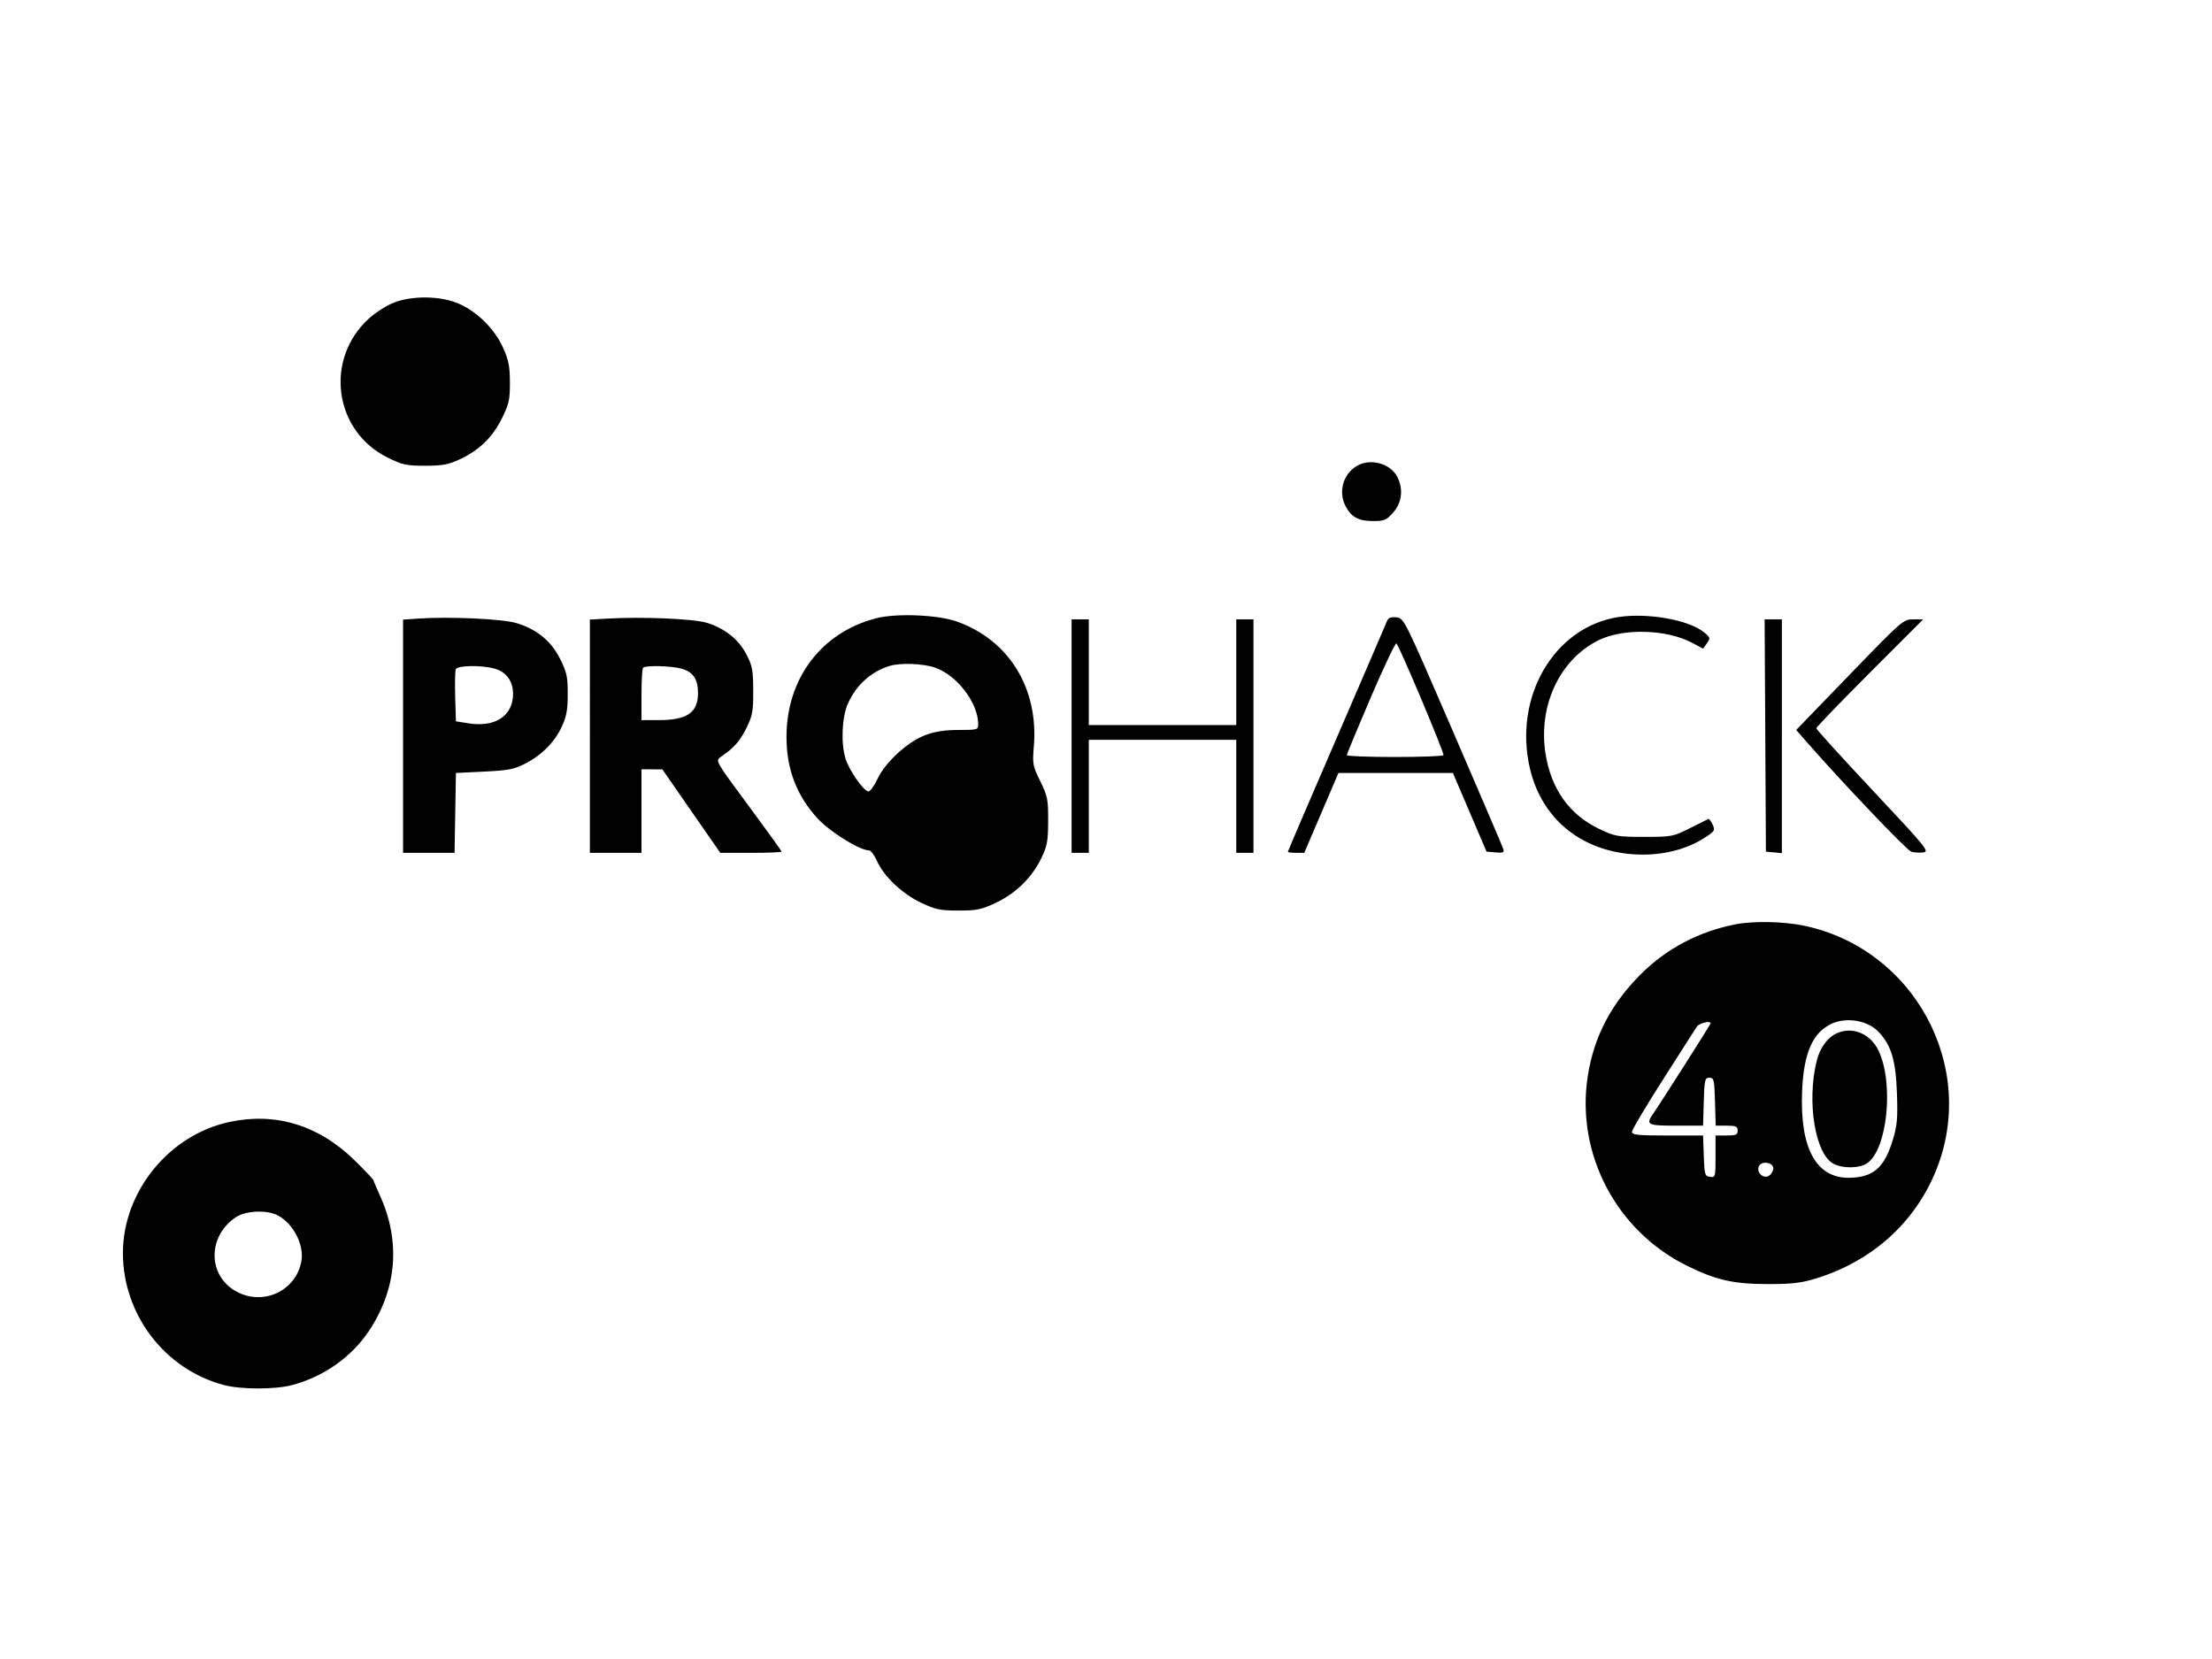 <svg xmlns="http://www.w3.org/2000/svg" width="900" height="675"><path d="M160.302 123.103c-2.859 1.099-7.376 3.956-10.038 6.349-18.389 16.534-14.498 45.93 7.513 56.756 5.984 2.943 7.596 3.291 15.208 3.287 7.096-.005 9.451-.444 14.135-2.636 7.901-3.697 13.325-8.986 17.12-16.696 2.876-5.84 3.256-7.567 3.223-14.642-.031-6.651-.527-9.095-2.905-14.312-3.599-7.895-11.32-15.228-19.099-18.138-7.298-2.731-18.007-2.717-25.157.032m391.571 66.581c-5.496 3.41-7.393 10.476-4.379 16.305 2.258 4.365 5.304 6.011 11.125 6.011 4.671 0 5.476-.344 8.277-3.535 3.555-4.048 4.155-9.531 1.587-14.498-2.858-5.526-11.158-7.667-16.61-4.283M356.634 251.52C334.283 257.183 320 276.022 320 299.839c0 13.11 4.159 23.978 12.71 33.215C337.8 338.552 349.812 346 353.588 346c.725 0 2.167 1.913 3.203 4.25 2.815 6.346 10.262 13.408 17.984 17.053 5.91 2.79 7.755 3.175 15.225 3.175s9.315-.385 15.225-3.175c8.088-3.818 14.625-10.233 18.432-18.086 2.421-4.995 2.776-6.919 2.807-15.235.033-8.752-.225-10.048-3.212-16.119-3.059-6.217-3.212-7.036-2.618-14.062 2.007-23.74-10.125-43.431-31.385-50.94-7.689-2.716-24.465-3.406-32.615-1.341m301.866-.459c-26.206 4.022-42.861 32.576-35.992 61.708 4.401 18.668 18.246 31.354 37.436 34.302 12.155 1.867 24.351-.334 33.297-6.008 4.471-2.836 4.675-3.153 3.578-5.561-.64-1.405-1.424-2.43-1.741-2.278-.318.152-3.719 1.851-7.557 3.776-6.767 3.394-7.329 3.5-18.5 3.5-10.876 0-11.897-.178-18.246-3.186-12.212-5.785-19.709-16.286-21.959-30.756-3.031-19.5 5.84-38.35 21.701-46.11 10.046-4.915 27.6-4.418 37.93 1.075l4.499 2.392 1.56-2.207c1.467-2.077 1.394-2.342-1.224-4.475-6.167-5.025-22.905-7.995-34.782-6.172m-488.25.615l-6.25.419V347h20.95l.275-16.25.275-16.25 11.5-.559c9.873-.48 12.238-.94 16.717-3.25 6.76-3.487 11.921-8.718 14.888-15.089 1.88-4.039 2.377-6.788 2.385-13.192.009-7.066-.384-8.88-3.105-14.324-3.666-7.336-9.474-12.079-17.872-14.592-5.657-1.694-27.052-2.672-39.763-1.818m77 .002l-7.25.41V347h21v-34l4.25.018 4.25.018 11.787 16.982L293.074 347h12.463c6.855 0 12.463-.231 12.463-.514 0-.282-6.078-8.72-13.506-18.75-13.402-18.095-13.489-18.248-11.291-19.736 5.355-3.627 7.876-6.46 10.496-11.796 2.484-5.058 2.797-6.78 2.764-15.204-.032-8.361-.365-10.131-2.771-14.759-3.181-6.117-8.747-10.555-16.106-12.841-5.27-1.637-26.101-2.526-40.336-1.722m316.856 1.509c-.49 1.272-9.715 22.702-20.499 47.622-10.784 24.92-19.607 45.507-19.607 45.75 0 .242 1.5.441 3.332.441h3.333l6.956-16.25 6.956-16.25h46.574l6.842 16 6.843 16 3.67.316c3.16.271 3.59.063 3.092-1.5-.318-.999-9.524-22.516-20.458-47.816-19.838-45.903-19.887-46.001-23.011-46.313-2.503-.251-3.309.15-4.023 2M436 299.5V347h7v-46h60v46h7v-95h-7v43h-60v-43h-7v47.5m282.24-.25l.26 47.25 3.25.313 3.25.314V252h-7.02l.26 47.25m34.337-24.749l-21.756 22.5 4.339 4.957c14.573 16.645 40.669 44.029 42.469 44.564 1.171.349 3.381.487 4.912.306 2.605-.307 1.314-1.893-20.38-25.017C749.423 308.233 739 296.761 739 296.32c0-.442 9.784-10.595 21.741-22.562L782.483 252h-4.075c-4.002 0-4.468.406-25.831 22.501m-194.858 9.282c-5.361 12.494-9.741 23.054-9.733 23.467.008.413 8.762.75 19.455.75 10.693 0 19.637-.337 19.877-.75.438-.754-17.826-44.125-19.147-45.467-.388-.395-5.092 9.505-10.452 22m-195.725-12.849c-7.552 2.298-13.682 7.827-16.998 15.334-2.444 5.534-2.918 15.938-1.015 22.281 1.433 4.775 7.468 13.451 9.358 13.451.725 0 2.392-2.29 3.703-5.089 3.196-6.824 12.27-15.136 19.461-17.826 3.934-1.472 7.913-2.085 13.535-2.085 7.663 0 7.962-.087 7.962-2.322 0-8.703-8.637-20.003-17.632-23.068-4.895-1.668-14.01-2.003-18.374-.676m-176.564 1.387c-.279.727-.377 5.786-.218 11.243l.288 9.921 5.162.82c10.188 1.618 17.191-2.463 18.009-10.493.594-5.843-2.209-10.312-7.369-11.745-5.513-1.531-15.247-1.375-15.872.254m76.237-.654c-.367.366-.667 5.316-.667 11V293h6.935c11.601 0 16.065-3.047 16.065-10.966 0-5.726-1.991-8.66-6.779-9.99-4.16-1.155-14.525-1.407-15.554-.377m444.408 104.42c-14.923 2.928-28.117 9.902-38.575 20.39-12.09 12.125-19.029 25.49-21.487 41.385-4.883 31.585 11.582 62.976 40.487 77.193 11.827 5.817 18.919 7.408 33 7.402 9.716-.005 13.427-.447 19.5-2.324 22.844-7.063 40.252-22.803 48.808-44.133 16.93-42.209-9.111-90.133-54.018-99.408-8.232-1.701-20.483-1.924-27.715-.505m39.425 40.325c-7.919 3.519-11.634 11.863-12.277 27.578-.957 23.35 5.798 35.573 19.459 35.214 9.629-.253 14.026-4.141 17.456-15.433 1.781-5.862 2.034-8.756 1.668-19.09-.471-13.319-2.342-19.496-7.553-24.937-4.299-4.489-12.765-5.994-18.753-3.332m-55.133 1.338c-.613.962-6.796 10.632-13.741 21.488-6.944 10.856-12.626 20.418-12.626 21.25 0 1.28 2.222 1.512 14.46 1.512h14.459l.291 8.25c.27 7.692.442 8.272 2.54 8.57 2.183.31 2.25.065 2.25-8.25V462h4.5c3.833 0 4.5-.296 4.5-2 0-1.701-.667-2-4.464-2h-4.464l-.286-9.75c-.264-8.988-.442-9.75-2.286-9.75s-2.022.762-2.286 9.75l-.286 9.75h-10.964c-11.836 0-12.502-.363-9.229-5.027C675.526 448.996 696 416.79 696 416.376c0-1.227-4.708-.08-5.633 1.374m57.029 2.632c-3.821 1.722-6.867 5.858-8.194 11.127-4.188 16.626-.683 38.123 6.851 42.018 3.785 1.958 10.412 1.869 13.54-.18 8.31-5.445 11.095-32.605 4.708-45.918-3.293-6.862-10.577-9.899-16.905-7.047M93.25 456.517c-24.593 5.342-43.292 28.456-43.235 53.443.056 24.969 17.063 47.187 40.993 53.555 7 1.863 20.923 1.879 27.861.032 12.946-3.445 24.322-11.515 31.411-22.28 11.285-17.137 12.762-36.379 4.223-55.038-1.326-2.899-2.469-5.599-2.539-6-.07-.401-3.578-4.104-7.796-8.229-14.537-14.218-32.124-19.566-50.918-15.483m622.341 18.106c-.978 2.55 1.935 5.166 4.178 3.751.952-.601 1.731-1.943 1.731-2.983 0-2.573-4.969-3.218-5.909-.768M95.922 495.274c-12.118 8.166-11.299 25.017 1.499 30.83 10.741 4.878 23.039-1.379 25.184-12.812 1.262-6.728-3.248-15.505-9.674-18.828-4.449-2.3-12.998-1.893-17.009.81" fill="undefined" fill-rule="evenodd"/></svg>